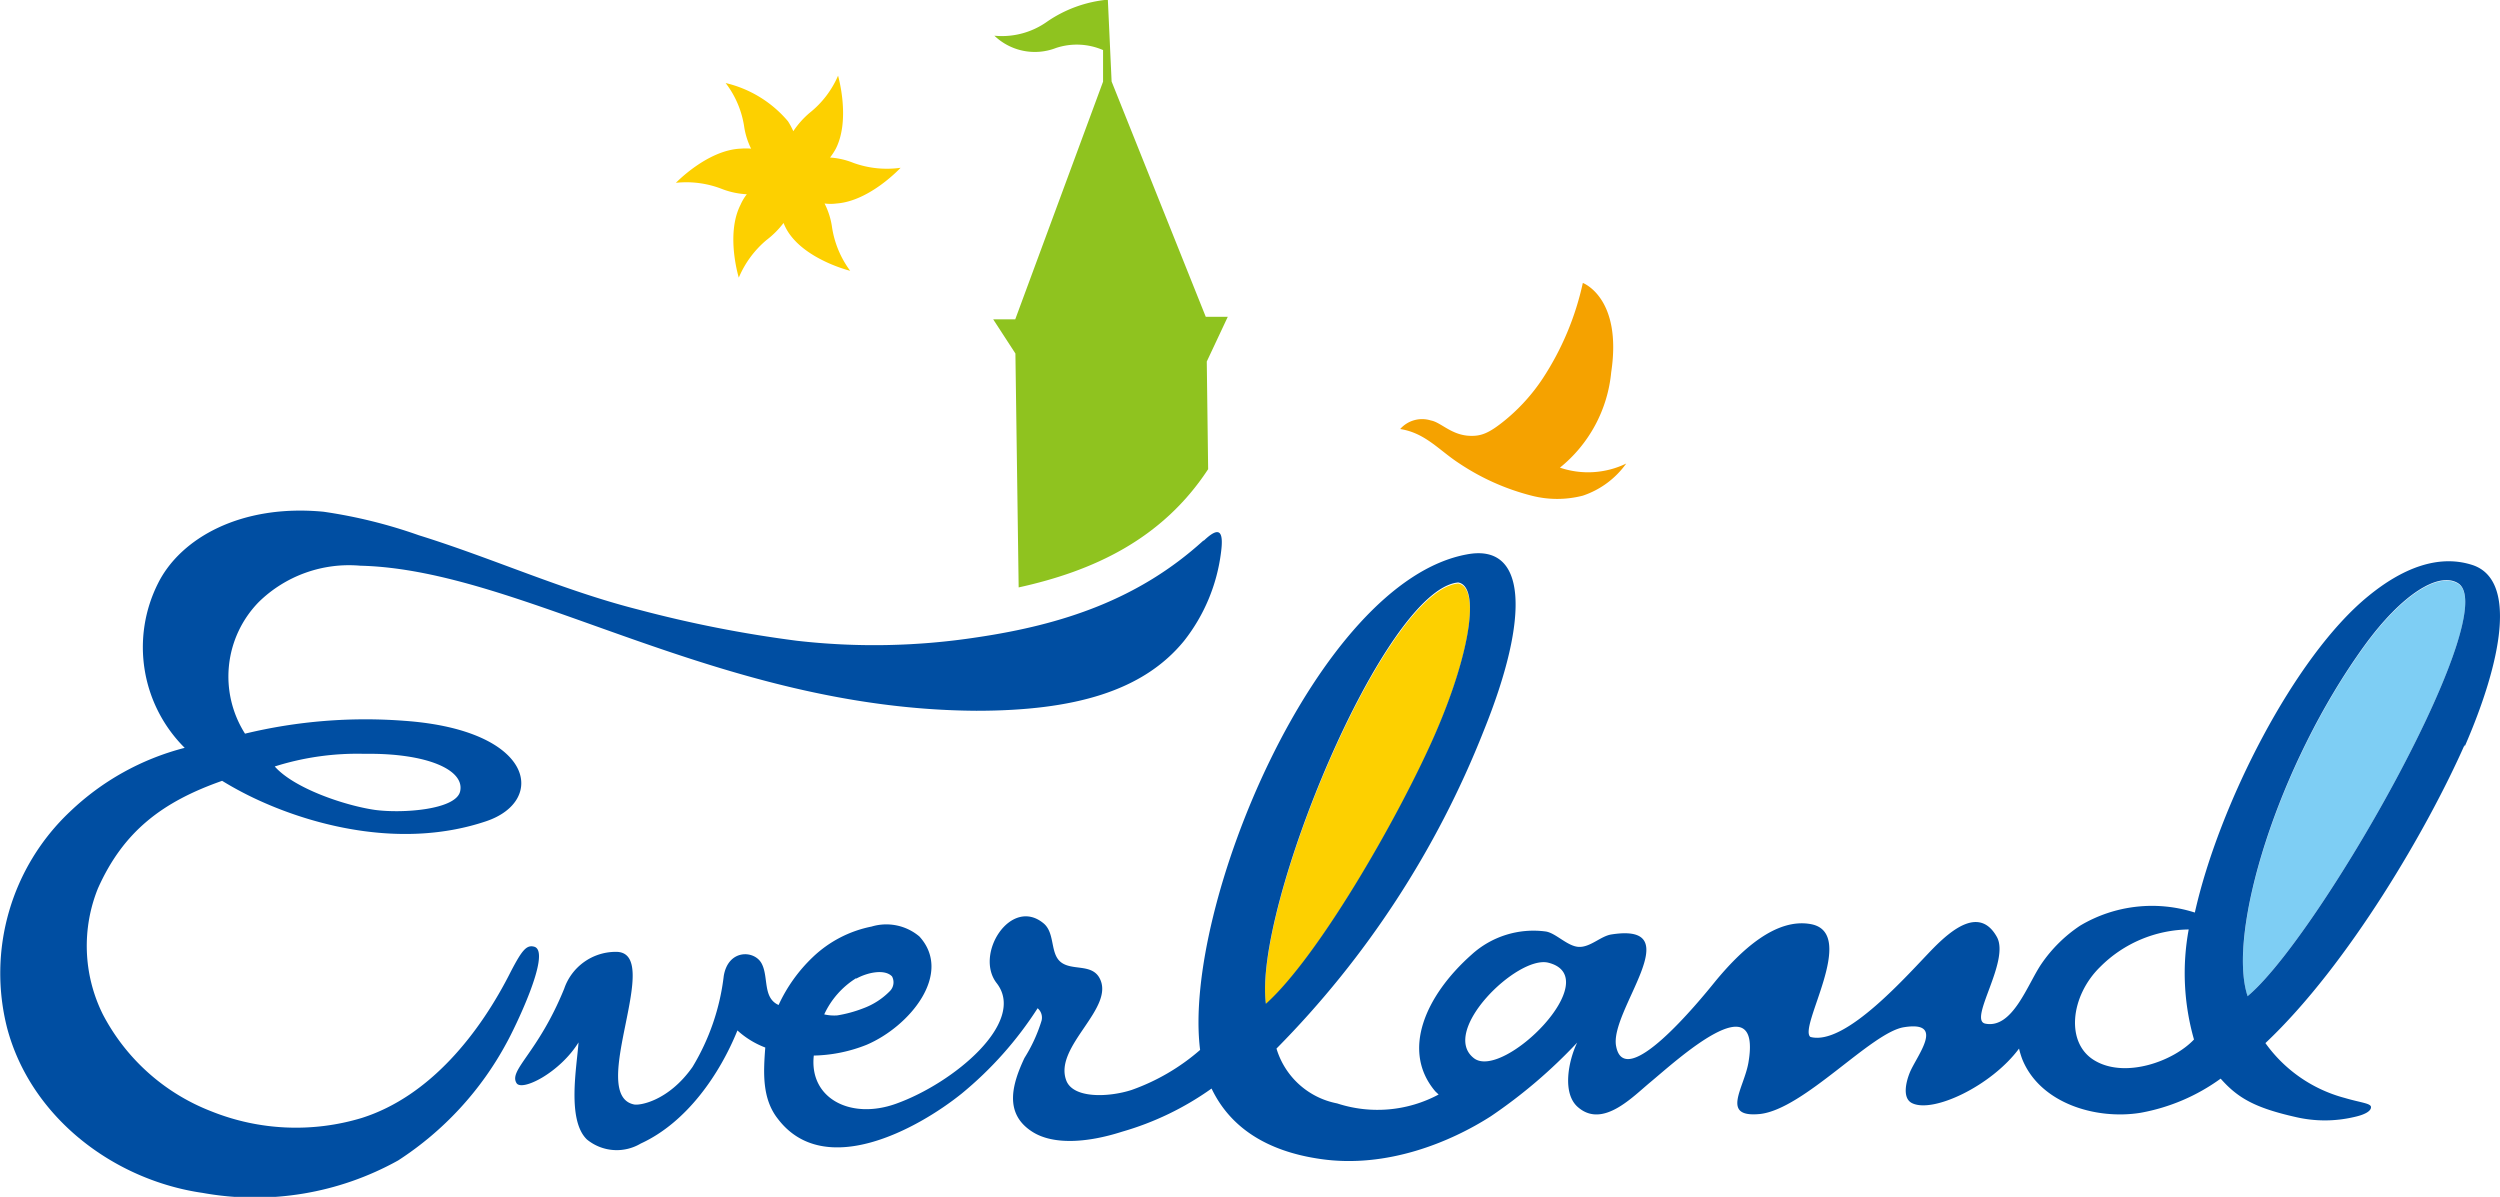 <svg xmlns="http://www.w3.org/2000/svg" viewBox="0 0 146.32 70.05"><path d="M284.15 296.79c-1.11-.68-3.25.6-5.47 3.65-5.11 7.05-8.05 16.8-6.85 20.5 4.17-3.46 15.02-22.54 12.32-24.15Z" style="fill:#7ecef4" transform="translate(-140.29 -262.63)"/><path d="M224.13 306c2.17-4.85 2.85-9 1.5-9.22-4.33.41-12 19-11.25 24.66 3.01-2.73 7.62-10.64 9.75-15.44Z" style="fill:#fdd000" transform="translate(-140.29 -262.63)"/><path d="M231.59 290a8.16 8.16 0 0 0 3-5.58c.66-4.37-1.66-5.23-1.66-5.23a16.63 16.63 0 0 1-2.34 5.58 11 11 0 0 1-2.17 2.42c-1 .82-1.47 1-2.23.94-1-.09-1.59-.79-2.15-.89a1.71 1.71 0 0 0-1.8.5c1.47.23 2.26 1.23 3.44 2a13.68 13.68 0 0 0 4.25 1.9 6 6 0 0 0 3 0 5.12 5.12 0 0 0 2.54-1.88 5.12 5.12 0 0 1-3.88.24Z" style="fill:#f5a200" transform="translate(-140.29 -262.63)"/><path d="M190.23 272.16a4.43 4.43 0 0 0-1.36-.31 3.6 3.6 0 0 0 .34-.52c.87-1.72.13-4.27.13-4.27a5.61 5.61 0 0 1-1.67 2.18 5.15 5.15 0 0 0-.95 1.07 4.16 4.16 0 0 0-.31-.58 6.82 6.82 0 0 0-3.65-2.24 5.54 5.54 0 0 1 1.08 2.52 4.36 4.36 0 0 0 .41 1.32 3.82 3.82 0 0 0-.61 0c-1.95.08-3.79 2-3.79 2a5.74 5.74 0 0 1 2.72.37 4.7 4.7 0 0 0 1.43.3 2.82 2.82 0 0 0-.37.62c-.88 1.73-.1 4.26-.1 4.26a5.82 5.82 0 0 1 1.62-2.2 5.22 5.22 0 0 0 1-1 3 3 0 0 0 .27.53c1.06 1.64 3.63 2.27 3.63 2.27a5.72 5.72 0 0 1-1.06-2.53 4.4 4.4 0 0 0-.44-1.41 2.68 2.68 0 0 0 .7 0c1.95-.14 3.75-2.09 3.75-2.09a5.76 5.76 0 0 1-2.77-.29Z" style="fill:#fdd000" transform="translate(-140.29 -262.63)"/><path d="M284.54 306.33c2.18-5 3.09-9.76.46-10.63-2-.65-4.11.19-6.1 1.82-4.32 3.52-8.74 12.21-10.15 18.52a8.22 8.22 0 0 0-6.72.77 8.33 8.33 0 0 0-2.25 2.22c-.82 1.19-1.69 3.84-3.3 3.51-1-.22 1.45-3.64.69-5.06-1-1.81-2.63-.46-3.73.65-1.45 1.48-5.12 5.74-7.19 5.19-.73-.55 2.75-6 .09-6.59-2.11-.44-4.21 1.58-5.66 3.34-1 1.24-5.29 6.46-5.8 3.8-.42-2.06 4.37-7.27-.27-6.55-.62.09-1.23.75-1.9.73s-1.34-.8-1.94-.9a5.38 5.38 0 0 0-4.36 1.36c-2.69 2.39-4.13 5.63-2.11 8l.19.18a7.58 7.58 0 0 1-5.94.52A4.62 4.62 0 0 1 215 324a55.31 55.31 0 0 0 12.13-18.6c2.73-6.75 2.52-11-1-10.32-8.75 1.62-16.65 20.67-15.6 29a12.39 12.39 0 0 1-4 2.34c-1.35.44-3.45.52-3.84-.57-.73-2 2.93-4.25 1.94-6-.47-.82-1.59-.4-2.24-.9s-.34-1.68-1-2.26c-1.92-1.63-4.1 1.79-2.76 3.49 1.76 2.28-2.54 5.85-5.9 7.05-2.64.95-5.09-.3-4.81-2.82a8.79 8.79 0 0 0 3.09-.63c2.55-1.09 5.06-4.18 3.09-6.34a3 3 0 0 0-2.8-.58 6.93 6.93 0 0 0-3.44 1.79 9.14 9.14 0 0 0-2 2.8c-.95-.42-.57-1.66-1-2.44s-1.95-.83-2.21.74a13.29 13.29 0 0 1-1.83 5.33c-1.41 2-3.11 2.27-3.43 2.19-2.76-.59 1.83-9-1.08-8.93a3.19 3.19 0 0 0-3 2.16c-1.53 3.76-3.26 4.76-2.79 5.52.3.51 2.52-.59 3.63-2.38-.1 1.43-.69 4.54.49 5.68a2.75 2.75 0 0 0 3.15.24c2.73-1.25 4.65-4.12 5.66-6.62a5.14 5.14 0 0 0 1.63 1c-.11 1.46-.2 3 .75 4.19 2.72 3.55 8.15.59 10.74-1.49a21.44 21.44 0 0 0 4.45-5 .72.72 0 0 1 .23.73 9.07 9.07 0 0 1-1 2.18c-.72 1.53-1.22 3.25.46 4.32 1.2.77 3.18.66 5.24 0a17.19 17.19 0 0 0 5.25-2.53c1.07 2.24 3.18 3.66 6.35 4.12 3.91.58 7.66-1 10-2.5a29.81 29.81 0 0 0 5.05-4.31c-.49 1-.93 3 .08 3.81 1.44 1.2 3.16-.63 4.2-1.49 1.53-1.27 6.56-5.91 5.74-1.14-.26 1.5-1.65 3.23.68 3 2.58-.29 6.52-4.79 8.43-5.08 2.46-.39.73 1.68.33 2.67-.24.6-.42 1.49.13 1.77 1.22.62 4.65-1 6.27-3.19a4.88 4.88 0 0 0 .2.65c1.06 2.57 4.32 3.53 6.91 3.11a11.42 11.42 0 0 0 4.69-2c1 1.13 2 1.71 4.4 2.25a7.5 7.5 0 0 0 3.4 0c.65-.14 1-.35 1-.58s-.6-.26-1.54-.54a8.33 8.33 0 0 1-4.64-3.21c4.88-4.6 9.54-12.65 11.66-17.46m-94.14 13.69c.66-.37 1.68-.58 2.1-.13a.73.73 0 0 1-.14.87 4.22 4.22 0 0 1-1.56 1 7.48 7.48 0 0 1-1.51.41 2.61 2.61 0 0 1-.76-.06 4.94 4.94 0 0 1 1.87-2.12m35.23-23.16c1.35.22.67 4.37-1.5 9.22s-6.74 12.74-9.75 15.44c-.74-5.63 6.92-24.25 11.25-24.66m.92 27.84c-2-1.56 2.51-6 4.34-5.59 3.49.85-2.64 6.93-4.34 5.59m36.37.16c-1.76-1-1.47-3.78.29-5.5a7.44 7.44 0 0 1 5.18-2.19 14.14 14.14 0 0 0 .31 6.44c-1.21 1.28-4 2.28-5.78 1.25m8.91-3.81c-1.2-3.7 1.74-13.45 6.85-20.5 2.22-3.05 4.36-4.33 5.47-3.65 2.7 1.64-8.15 20.72-12.32 24.18Z" style="fill:#004ea2" transform="translate(-140.29 -262.63)"/><path d="M210.72 294.27c-3.78 3.44-8.24 4.92-13.24 5.66a39.7 39.7 0 0 1-10.57.2 71.66 71.66 0 0 1-9.25-1.82c-4.39-1.11-8.51-3-12.85-4.35a29.28 29.28 0 0 0-5.59-1.38c-4.84-.46-8.37 1.56-9.68 4.19a8.31 8.31 0 0 0 1.56 9.63 15.19 15.19 0 0 0-6.72 3.74 13 13 0 0 0-3.67 12.67c1.39 5.22 6.23 8.89 11.45 9.64a17.24 17.24 0 0 0 11.43-1.9 18.82 18.82 0 0 0 6.37-6.92c.36-.64 2.66-5.28 1.6-5.59-.46-.13-.73.23-1.36 1.43-1.81 3.61-4.73 7.32-8.73 8.59a13.29 13.29 0 0 1-8.82-.39 12.07 12.07 0 0 1-6.34-5.67 9 9 0 0 1-.29-7.37c1.49-3.34 3.77-5.07 7.27-6.3a20.1 20.1 0 0 0 2.5 1.3c3.06 1.34 8.11 2.69 12.94 1.07 3.57-1.19 2.85-5.33-4.74-5.88a30 30 0 0 0-9.36.75 6.24 6.24 0 0 1 .8-7.7 7.55 7.55 0 0 1 5.95-2.13c9.52.23 20.94 8.4 36.05 8.49 5.73 0 9.76-1.15 12.16-4.09a10.46 10.46 0 0 0 2.16-5.15c.19-1.4-.16-1.52-1-.72m-49.1 12.48c3.6-.05 5.86.93 5.57 2.2-.25 1.08-3.4 1.3-5 1.08-1.77-.26-4.72-1.26-5.85-2.54a16 16 0 0 1 5.25-.74Z" style="fill:#004ea2" transform="translate(-140.29 -262.63)"/><path d="m211 290.09-.08-6.3 1.23-2.62h-1.29l-5.51-13.77-.22-4.79a7.47 7.47 0 0 0-3.53 1.27 4.56 4.56 0 0 1-3.11.84 3.42 3.42 0 0 0 3.6.72 3.87 3.87 0 0 1 2.76.12v1.85l-5.14 13.91h-1.29l1.3 2 .19 13.69c4.33-.95 8.39-2.8 11.09-6.92Z" style="fill:#8fc31f" transform="translate(-140.29 -262.63)"/></svg>
